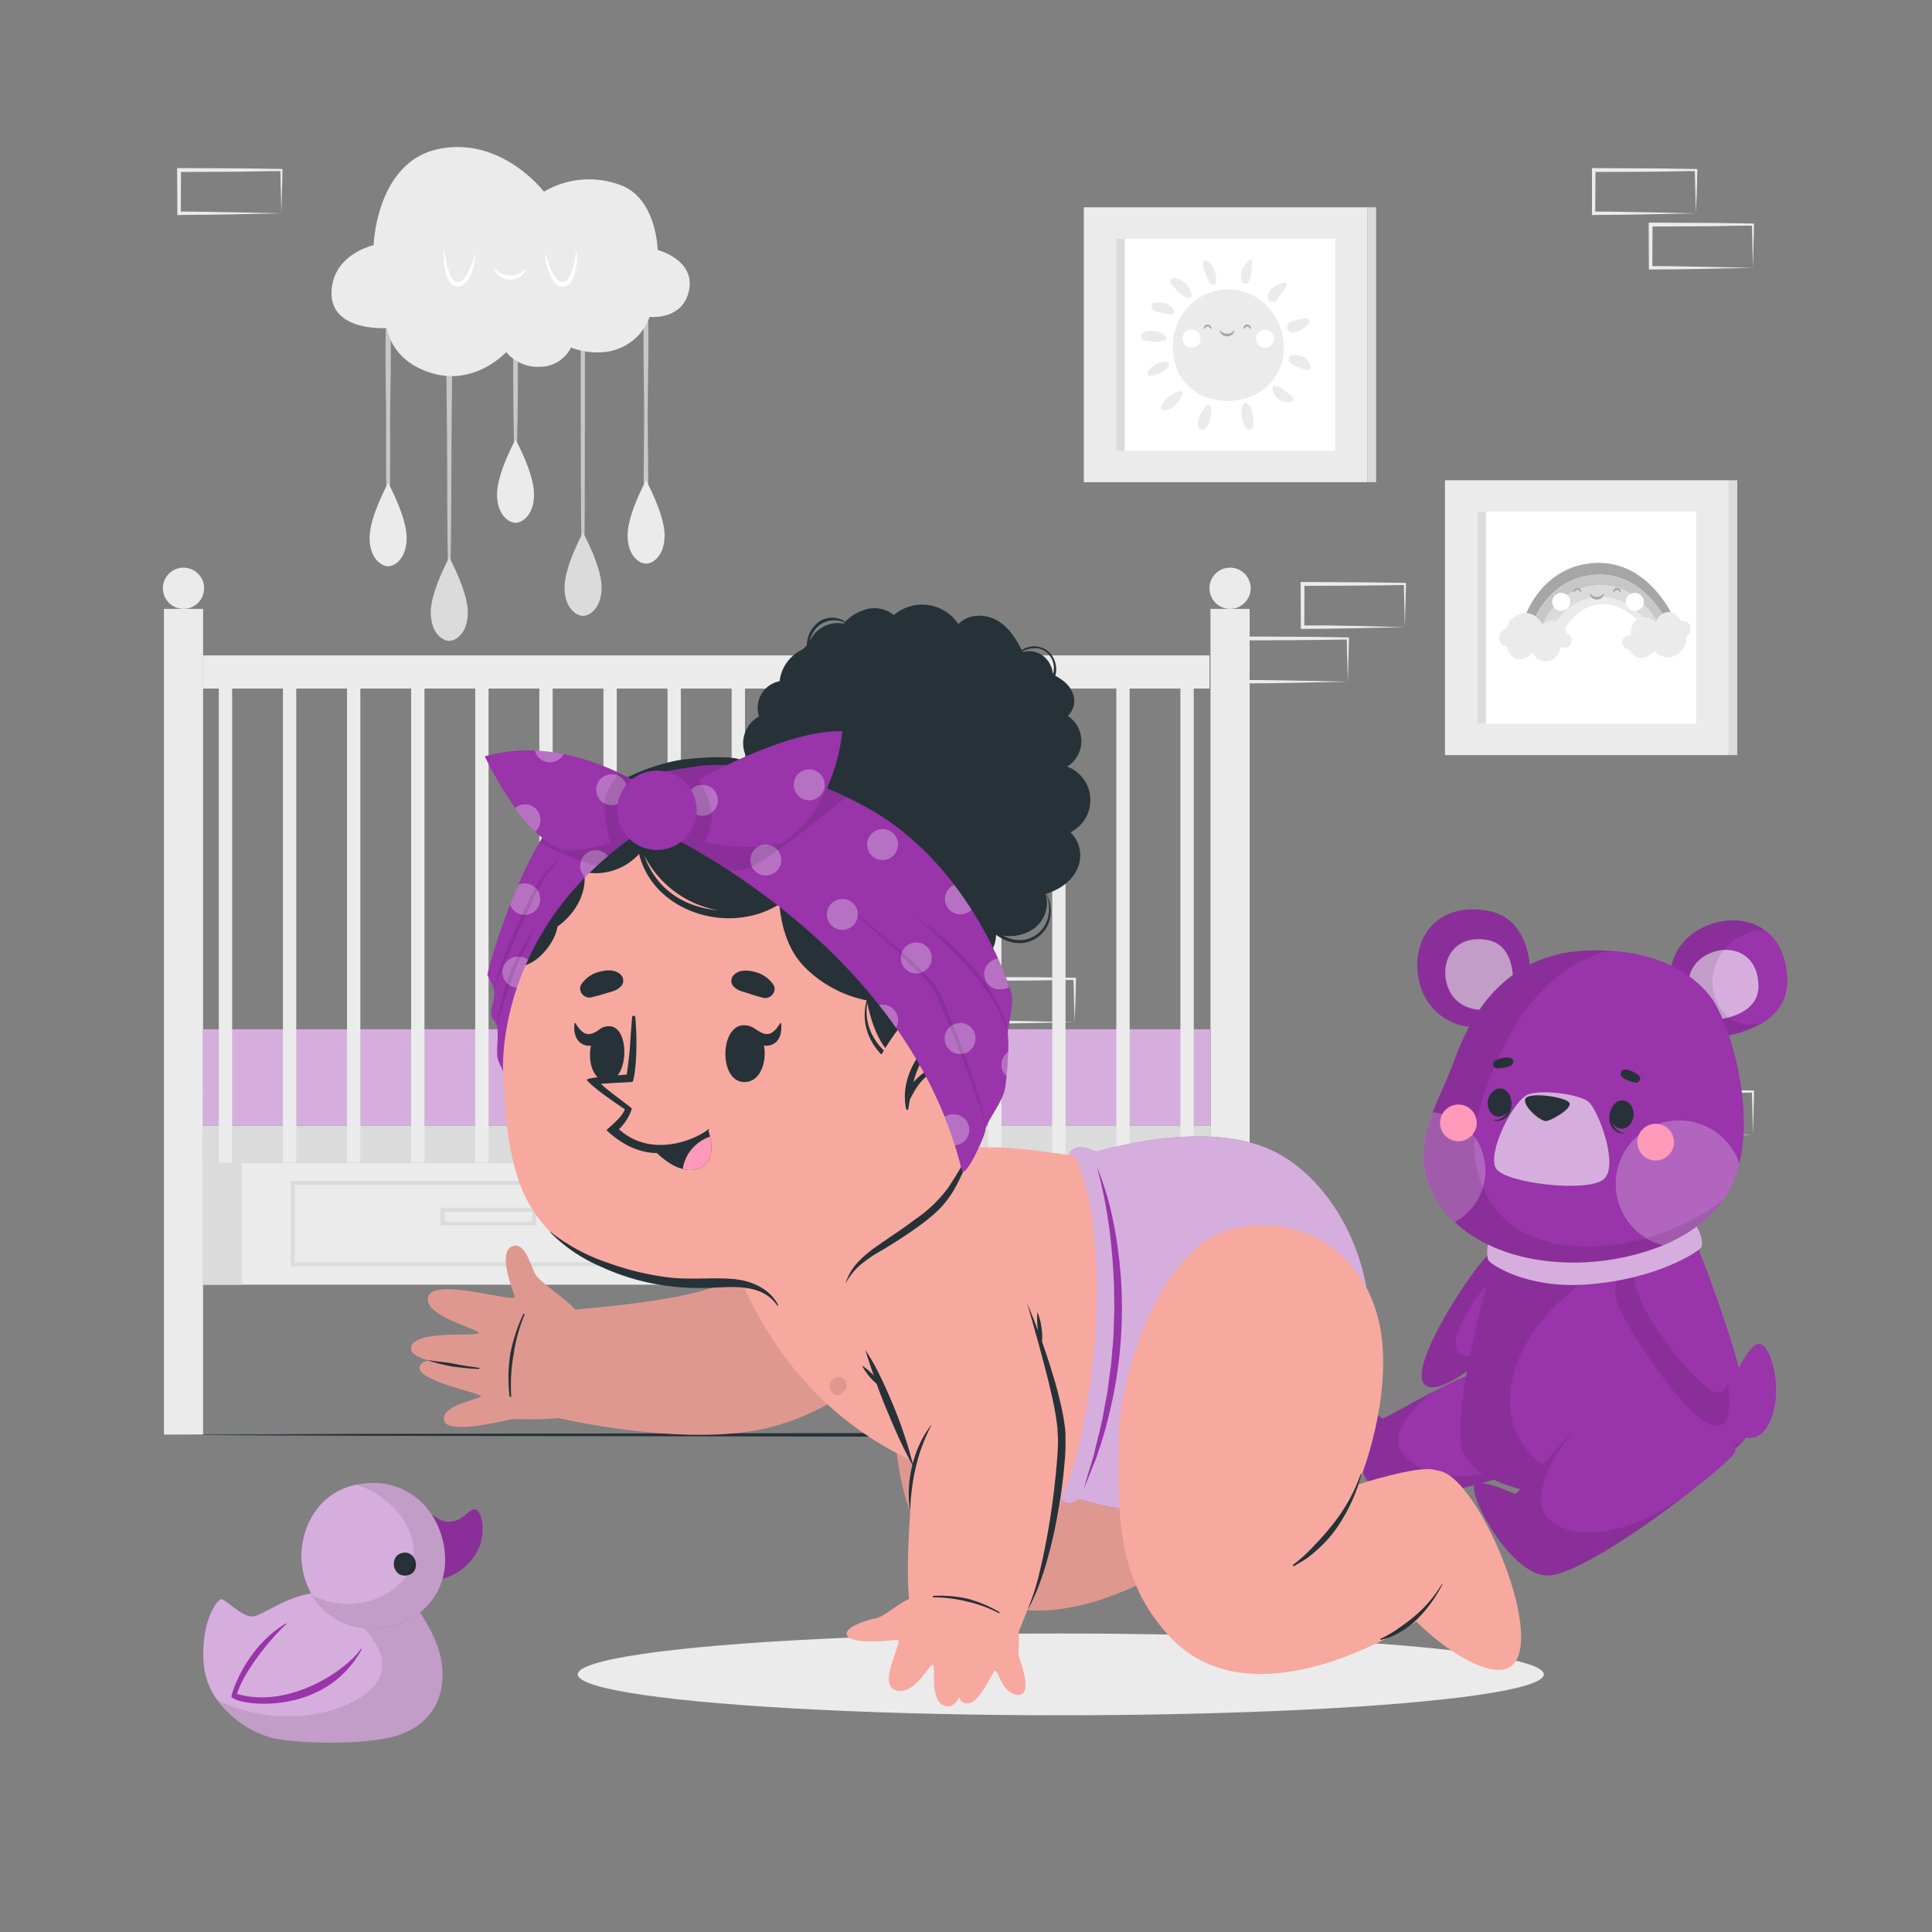 <svg xmlns="http://www.w3.org/2000/svg" viewBox="0 0 500 500"><rect x="0" y="0" width="500" height="500" fill="#808080" stroke="none"/><g id="freepik--background-complete--inject-5"><rect x="280.5" y="53.65" width="73.43" height="71.14" style="fill:#ebebeb"></rect><rect x="288.89" y="61.78" width="56.65" height="54.88" style="fill:#fff"></rect><rect x="288.89" y="61.78" width="2.21" height="54.88" style="fill:#dbdbdb"></rect><rect x="353.93" y="53.65" width="2.21" height="71.14" style="fill:#dbdbdb"></rect><path d="M304.84,96.13c5.38,11.86,26.07,9.68,27.34-4.93.64-7.37-4.59-16.33-14.82-16.32h-.05C305.28,75.78,301.14,88,304.84,96.13Z" style="fill:#ebebeb"></path><path d="M303.85,71.91a4.8,4.8,0,0,1,3,1.49c.83.78,1.76,2.22,1.4,3.39-.09.3-.28.24-.6.23a4.33,4.33,0,0,1-2.6-1.42,15.33,15.33,0,0,1-2.05-2.29A.93.93,0,0,1,303.85,71.91Z" style="fill:#ebebeb"></path><path d="M312.31,67.46a5,5,0,0,1,2.12,2.93c.32.94.59,2.36-.12,3.17a.5.5,0,0,1-.59.08c-.85-.41-1.23-1.65-1.56-2.46a8.37,8.37,0,0,1-.83-3.16A.66.66,0,0,1,312.31,67.46Z" style="fill:#ebebeb"></path><path d="M298.71,78.36c1.9-.41,4.49.22,5.21,2.23a.57.57,0,0,1-.39.69,3.42,3.42,0,0,1-2.23-.19c-.86-.26-1.75-.32-2.59-.65S297.57,78.61,298.71,78.36Z" style="fill:#ebebeb"></path><path d="M321.61,69.57a6.71,6.71,0,0,1,1.71-2.22c.35-.35.81,0,.74.46-.12.85-.1,1.73-.24,2.58a6.93,6.93,0,0,1-.64,2.45,1.08,1.08,0,0,1-2-.29A4.89,4.89,0,0,1,321.61,69.57Z" style="fill:#ebebeb"></path><path d="M298.2,85.64A5.17,5.17,0,0,1,301.68,87a.65.65,0,0,1-.13,1,5.89,5.89,0,0,1-3.55.33c-.86-.07-2.81,0-2.71-1.31S297.24,85.56,298.2,85.64Z" style="fill:#ebebeb"></path><path d="M297.06,96.24a5.47,5.47,0,0,1,4.77-2.61.7.7,0,0,1,.6,1,6,6,0,0,1-4.8,2.57A.67.67,0,0,1,297.06,96.24Z" style="fill:#ebebeb"></path><path d="M300.41,105.34a5.83,5.83,0,0,1,2-2.55,6,6,0,0,1,3.16-1.56c.39,0,.58.44.47.81a9,9,0,0,1-.88,1.6,5.88,5.88,0,0,1-1.21,1.42,3.83,3.83,0,0,1-3,1A.61.61,0,0,1,300.41,105.34Z" style="fill:#ebebeb"></path><path d="M312.18,104.9a.53.53,0,0,1,.9,0,4.1,4.1,0,0,1,.22,2.89,5.54,5.54,0,0,1-1.39,3.16,1.06,1.06,0,0,1-1.75-.46C309.62,108.47,311.09,106.44,312.18,104.9Z" style="fill:#ebebeb"></path><path d="M321.82,104.6a.68.68,0,0,1,1.06-.14,5.06,5.06,0,0,1,1.37,3c.11,1,.39,2.3-.1,3.19a1,1,0,0,1-1.56.2c-.73-.62-1-2.09-1.19-3A4.52,4.52,0,0,1,321.82,104.6Z" style="fill:#ebebeb"></path><path d="M330.05,99.88a3.68,3.68,0,0,1,1.21.32,9.5,9.5,0,0,1,1.16.84,15.9,15.9,0,0,0,1.91,1.47.81.81,0,0,1-.41,1.5,4.07,4.07,0,0,1-3.06-.78,4.61,4.61,0,0,1-1.18-1.27,3,3,0,0,1-.34-1.54A.57.57,0,0,1,330.05,99.88Z" style="fill:#ebebeb"></path><path d="M334.37,92a4.07,4.07,0,0,1,3.49.77c.67.54,1.55,1.61,1.22,2.53a.59.59,0,0,1-.42.42,4.76,4.76,0,0,1-2.26-.56,4.82,4.82,0,0,1-2.7-1.52A1.12,1.12,0,0,1,334.37,92Z" style="fill:#ebebeb"></path><path d="M333.27,83.92a2.46,2.46,0,0,1,1.6-.93,21.3,21.3,0,0,1,3.07-.58c.55-.09,1.21.48.81,1a5.89,5.89,0,0,1-2.23,2.09c-1,.47-2.45,1-3.21-.12A1.34,1.34,0,0,1,333.27,83.92Z" style="fill:#ebebeb"></path><path d="M328.14,76.49c.35-1.94,2.42-2.82,4.07-3.33.69-.21,1,.64.64,1.12s-.83,1.11-1.27,1.64-.67,1.06-1,1.59A1.33,1.33,0,0,1,328.14,76.49Z" style="fill:#ebebeb"></path><path d="M313.53,85c0,.54-.44-.51-1-.51s-1,1-1,.51a1,1,0,0,1,2,0Z" style="fill:#a6a6a6"></path><path d="M323.77,85c0,.54-.44-.5-1-.5s-1,1-1,.5a1,1,0,0,1,2,0Z" style="fill:#a6a6a6"></path><path d="M310.7,87.64a2.34,2.34,0,1,1-2.34-2.33A2.34,2.34,0,0,1,310.7,87.64Z" style="fill:#fff"></path><path d="M329.74,87.64a2.34,2.34,0,1,1-2.34-2.33A2.34,2.34,0,0,1,329.74,87.64Z" style="fill:#fff"></path><path d="M315.78,85.35a2.07,2.07,0,0,0,.81.8,2.5,2.5,0,0,0,2,0,2.12,2.12,0,0,0,.82-.79,1.45,1.45,0,0,1-.51,1.23,2,2,0,0,1-1.32.45,2,2,0,0,1-1.32-.46A1.46,1.46,0,0,1,315.78,85.35Z" style="fill:#a6a6a6"></path><rect x="373.96" y="124.28" width="73.43" height="71.14" style="fill:#ebebeb"></rect><rect x="382.35" y="132.41" width="56.65" height="54.88" style="fill:#fff"></rect><rect x="382.35" y="132.41" width="2.21" height="54.88" style="fill:#dbdbdb"></rect><rect x="447.39" y="124.28" width="2.21" height="71.14" style="fill:#dbdbdb"></rect><path d="M432,162.44a24.08,24.08,0,0,0-7-9.62,16.94,16.94,0,0,0-13.41-3.94,18.08,18.08,0,0,0-4.26,1.13c-7.81,3.13-10.86,11-11.55,13.82a10.57,10.57,0,0,1-2.17-.54c-.32-.32,3.22-15.47,17.43-17.43a19.7,19.7,0,0,1,2.25-.19A18.21,18.21,0,0,1,424.21,149c5.78,4,8.89,10.33,9.31,12.22C433.6,161.6,433,162,432,162.44Z" style="fill:#a6a6a6"></path><path d="M432,162.44a18.05,18.05,0,0,1-2,.72A21.93,21.93,0,0,0,424,155.1a15,15,0,0,0-11.89-3.48,15.54,15.54,0,0,0-4.45,1.29c-5.94,2.72-8.58,8.55-9.42,11.35l-2.38-.43c.69-2.82,3.74-10.69,11.55-13.82a18.08,18.08,0,0,1,4.26-1.13A16.94,16.94,0,0,1,425,152.82,24.08,24.08,0,0,1,432,162.44Z" style="fill:#c7c7c7"></path><path d="M430,163.16a16.07,16.07,0,0,1-2.37.55,18.72,18.72,0,0,0-5.89-6.88,12.67,12.67,0,0,0-9.23-2.18,13.79,13.79,0,0,0-2.88.73c-5.17,1.94-7.68,6.56-8.68,9.33l-2.76-.45c.84-2.8,3.48-8.63,9.42-11.35a15.54,15.54,0,0,1,4.45-1.29A15,15,0,0,1,424,155.1,21.93,21.93,0,0,1,430,163.16Z" style="fill:#dbdbdb"></path><path d="M427.63,163.71a1.4,1.4,0,0,1-.78,0c-.35-.26-3.12-4.19-7.2-6.19a10.22,10.22,0,0,0-5.48-1.13,10.71,10.71,0,0,0-1.95.35c-6.05,1.7-8.19,8.3-9,8.3-.17,0-1.08-.13-2.28-.32,1-2.77,3.51-7.39,8.68-9.33a13.79,13.79,0,0,1,2.88-.73,12.67,12.67,0,0,1,9.23,2.18A18.72,18.72,0,0,1,427.63,163.71Z" style="fill:#ebebeb"></path><path d="M436.37,164.88a4.94,4.94,0,0,1-.29,2,5,5,0,0,1-2.43,2.75c-3,1.63-5.51-1.13-5.51-1.13a4.76,4.76,0,0,1-3.28,1.79,3.29,3.29,0,0,1-3.11-2s-1.9-.5-1.92-2c0-2,2.24-1.89,2.24-1.89s-.37-3.52,2.23-4.42a3.84,3.84,0,0,1,2.48,0,4,4,0,0,1,1.77,1.15,3.6,3.6,0,0,1,3.23-2.76c2-.07,3.25,2.28,3.25,2.28a2.25,2.25,0,0,1,2.35,1.21A2.55,2.55,0,0,1,436.37,164.88Z" style="fill:#ebebeb"></path><path d="M389.89,162.64a5.18,5.18,0,0,1,4.13-3.88c3.51-.68,5.11,2.8,5.11,2.8a4.93,4.93,0,0,1,3.79-.78,3.43,3.43,0,0,1,2.46,2.93s1.73,1.06,1.29,2.56c-.58,2-2.78,1.18-2.78,1.18s-.71,3.6-3.56,3.69a3.89,3.89,0,0,1-2.46-.7,4.34,4.34,0,0,1-1.41-1.67,3.72,3.72,0,0,1-4,1.74c-2-.55-2.52-3.24-2.52-3.24a2.32,2.32,0,0,1-2-1.91A2.63,2.63,0,0,1,389.89,162.64Z" style="fill:#ebebeb"></path><path d="M409.23,153.15c0,.55-.44-.51-1-.51s-1,1.06-1,.51a1,1,0,0,1,2,0Z" style="fill:#a6a6a6"></path><path d="M419.47,153.15c0,.55-.44-.49-1-.49s-1,1-1,.49a1,1,0,0,1,2,0Z" style="fill:#a6a6a6"></path><path d="M406.39,155.75a2.34,2.34,0,1,1-2.34-2.33A2.34,2.34,0,0,1,406.39,155.75Z" style="fill:#fff"></path><path d="M425.43,155.75a2.34,2.34,0,1,1-2.33-2.33A2.33,2.33,0,0,1,425.43,155.75Z" style="fill:#fff"></path><path d="M411.47,153.46a2.07,2.07,0,0,0,.81.8,2.23,2.23,0,0,0,1,.22,2.31,2.31,0,0,0,1-.22,2.13,2.13,0,0,0,.81-.8,1.46,1.46,0,0,1-.5,1.23,2,2,0,0,1-1.33.46,2,2,0,0,1-1.32-.47A1.46,1.46,0,0,1,411.47,153.46Z" style="fill:#a6a6a6"></path><path d="M87.59,279.56l-13.12.27-6.66.12c-2.23,0-4.47,0-6.7.05h-.44v-.44l-.06-11.19v-.51h.5l13.24.06c4.42,0,8.83.11,13.24.16h.28v.27c0,1.89-.09,3.78-.13,5.65Zm0,0-.14-5.66c0-1.86-.11-3.7-.13-5.53l.27.27c-4.41.05-8.82.16-13.24.16l-13.24.07.5-.5,0,11.19-.45-.45c2.18,0,4.36,0,6.55.05l6.58.12Z" style="fill:#ebebeb"></path><path d="M72.82,293.67l-13.12.27-6.66.12c-2.23,0-4.47,0-6.7.05H45.9v-.44l-.06-11.19V282h.5l13.24.06c4.41,0,8.83.11,13.24.16h.28v.27c0,1.89-.08,3.78-.13,5.65Zm0,0L72.68,288c-.05-1.86-.11-3.7-.13-5.53l.27.27c-4.41.05-8.83.16-13.24.16L46.34,283l.5-.49-.05,11.19-.45-.45c2.18,0,4.36,0,6.55,0l6.58.12Z" style="fill:#ebebeb"></path><path d="M363.58,162.31l-13.12.28-6.66.11c-2.23.05-4.47,0-6.7.06h-.44v-.45l-.06-11.19v-.5h.5l13.24.07c4.42,0,8.83.11,13.24.16h.28v.27c0,1.9-.09,3.79-.14,5.66Zm0,0-.14-5.65c0-1.87-.11-3.71-.13-5.54l.27.27c-4.41.06-8.82.16-13.24.17l-13.24.06.5-.5-.05,11.19-.45-.44c2.18,0,4.36,0,6.55,0l6.58.11Z" style="fill:#ebebeb"></path><path d="M348.81,176.42l-13.12.28-6.67.11c-2.22.05-4.46,0-6.69.06h-.44v-.45l-.05-11.19v-.5h.5l13.24.06c4.41,0,8.83.12,13.24.17h.28v.27c0,1.9-.08,3.79-.13,5.66Zm0,0-.14-5.65c-.05-1.87-.11-3.71-.13-5.54l.27.27c-4.41.06-8.83.16-13.24.17l-13.24.06.5-.5-.05,11.19-.45-.44c2.18,0,4.36,0,6.55.05l6.57.11Z" style="fill:#ebebeb"></path><path d="M453.66,293.67l-13.13.27-6.66.12c-2.22,0-4.46,0-6.69.05h-.45v-.44l-.05-11.19V282h.5l13.24.06c4.41,0,8.83.11,13.24.16h.27v.27c0,1.89-.08,3.78-.13,5.65Zm0,0-.14-5.66c0-1.86-.12-3.7-.13-5.53l.27.27c-4.41.05-8.83.16-13.24.16l-13.24.06.5-.49-.06,11.19-.44-.45c2.18,0,4.36,0,6.54,0l6.58.12Z" style="fill:#ebebeb"></path><path d="M438.89,55.2l-13.13.28-6.66.11c-2.22,0-4.46,0-6.69.06H412V55.2l0-11.19v-.5h.51l13.24.06c4.41,0,8.82.12,13.24.17h.27V44c0,1.9-.09,3.79-.13,5.65Zm0,0-.14-5.65c-.05-1.87-.12-3.71-.14-5.54l.28.27c-4.42,0-8.83.16-13.24.17l-13.24.06.5-.5-.06,11.19-.44-.45c2.18,0,4.35,0,6.54.06l6.58.11Z" style="fill:#ebebeb"></path><path d="M453.66,69.31l-13.13.28-6.66.11c-2.22,0-4.46,0-6.69.06h-.45v-.45l-.05-11.19v-.5h.5l13.24.06c4.41,0,8.83.12,13.24.17h.27v.27c0,1.9-.08,3.79-.13,5.65Zm0,0-.14-5.65c0-1.87-.12-3.71-.13-5.54l.27.27c-4.41,0-8.83.16-13.24.17l-13.24.06.5-.5-.06,11.19-.44-.45c2.18,0,4.36,0,6.54.06l6.58.11Z" style="fill:#ebebeb"></path><path d="M72.82,55.2l-13.12.28L53,55.59c-2.23,0-4.47,0-6.7.06H45.9V55.2L45.84,44v-.5h.5l13.24.06c4.41,0,8.83.12,13.24.17h.28V44c0,1.9-.08,3.79-.13,5.65Zm0,0-.14-5.65c-.05-1.87-.11-3.71-.13-5.54l.27.27c-4.41,0-8.83.16-13.24.17l-13.24.06.5-.5L46.79,55.2l-.45-.45c2.18,0,4.36,0,6.55.06l6.58.11Z" style="fill:#ebebeb"></path><path d="M278.1,264.53,265,264.8l-6.66.12c-2.23,0-4.46,0-6.7.05h-.44v-.44l0-11.19v-.51h.5l13.24.06c4.42,0,8.83.11,13.25.16h.27v.27c0,1.89-.09,3.78-.13,5.65Zm0,0-.15-5.66c0-1.86-.11-3.7-.13-5.53l.28.27c-4.42,0-8.83.16-13.25.16l-13.24.06.5-.49-.05,11.19-.45-.45c2.19,0,4.36,0,6.55.05l6.58.12Z" style="fill:#ebebeb"></path><path d="M100.66,77.08a.21.21,0,0,0-.42,0c-.7,9.07-.46,18.22-.34,27.32s-.17,18.23.3,27.31a.25.25,0,0,0,.5,0c.47-9.08.18-18.22.3-27.31S101.36,86.15,100.66,77.08Z" style="fill:#c7c7c7"></path><path d="M105.24,139.16c0,5.46-3.11,7.39-4.79,7.39s-4.8-1.94-4.8-7.39,4.8-14.19,4.8-14.19C100.6,125.25,105.24,133.79,105.24,139.16Z" style="fill:#ebebeb"></path><path d="M116.51,78a.24.24,0,0,0-.48,0c-.78,11.65-.41,23.46-.34,35.13s0,23.43.3,35.14a.29.29,0,0,0,.57,0c.25-11.71.24-23.43.3-35.14S117.3,89.68,116.51,78Z" style="fill:#c7c7c7"></path><path d="M121.07,158.46c0,5.47-3.12,7.4-4.8,7.4s-4.79-1.94-4.79-7.4,4.79-14.19,4.79-14.19C116.43,144.56,121.07,153.1,121.07,158.46Z" style="fill:#dbdbdb"></path><path d="M133.65,66.4a.24.24,0,0,0-.47,0c-.34,18.52-.64,37.05.1,55.56a.14.14,0,0,0,.28,0C134.3,103.45,134,84.92,133.65,66.4Z" style="fill:#c7c7c7"></path><path d="M138.21,127.91c0,5.46-3.11,7.39-4.79,7.39s-4.79-1.93-4.79-7.39,4.79-14.19,4.79-14.19C133.57,114,138.21,122.54,138.21,127.91Z" style="fill:#ebebeb"></path><path d="M151,72.91a.13.13,0,0,0-.26,0c-.71,6.07-.44,12.35-.44,18.45s0,12.31,0,18.46c.07,12.29,0,24.6.26,36.9a.28.28,0,0,0,.56,0c.3-12.3.19-24.61.26-36.9,0-6,0-12,0-17.94C151.46,85.6,151.75,79.15,151,72.91Z" style="fill:#c7c7c7"></path><path d="M155.69,152c0,5.46-3.12,7.39-4.8,7.39s-4.79-1.93-4.79-7.39,4.79-14.19,4.79-14.19C151,138.06,155.69,146.6,155.69,152Z" style="fill:#dbdbdb"></path><path d="M167.35,74a.18.18,0,0,0-.36,0c-.79,10.83-.31,21.85-.29,32.7s-.42,21.88.34,32.71a.13.13,0,0,0,.26,0c.76-10.83.32-21.85.34-32.71S168.14,84.79,167.35,74Z" style="fill:#c7c7c7"></path><path d="M172,138.49c0,5.46-3.11,7.39-4.79,7.39s-4.79-1.93-4.79-7.39,4.79-14.19,4.79-14.19C167.32,124.58,172,133.12,172,138.49Z" style="fill:#ebebeb"></path><path d="M96.69,63.45S85.8,65.87,85.8,75.9s14.35,9,14.35,9,.87,8.64,11.94,11.76S131,91.12,131,91.12a10.75,10.75,0,0,0,8.78,3.81,9,9,0,0,0,8-5s6.4,2.77,12.63.17A13.67,13.67,0,0,0,168.12,82s8.65,1,10.21-6.92-8.13-10.38-8.13-10.38S170,51.76,161,48.06a23,23,0,0,0-20.23,1.55s-10.9-14.35-27.16-11.07S96.69,63.45,96.69,63.45Z" style="fill:#ebebeb"></path><path d="M149.23,65.15c0-.11-.16-.08-.17,0-.24,1.62-1,7.77-3.36,7.84-2.22.07-4-5.27-4.47-7.19a.08.08,0,0,0-.16,0c.1,2.51,1.59,9,5,8.37C149.08,73.72,149.57,67,149.23,65.15Z" style="fill:#fff"></path><path d="M114.9,65.15c0-.11.17-.08.18,0,.24,1.62,1,7.77,3.35,7.84,2.23.07,4-5.27,4.48-7.19,0-.1.16-.06.16,0-.1,2.51-1.59,9-5,8.37C115.05,73.72,114.57,67,114.9,65.15Z" style="fill:#fff"></path><path d="M127.69,69.37a10,10,0,0,0,2.09,1.41,5.52,5.52,0,0,0,2.25.58,4.75,4.75,0,0,0,2.24-.49,7.29,7.29,0,0,0,2-1.5,4.32,4.32,0,0,1-4.26,3,4.65,4.65,0,0,1-2.64-.92A4.94,4.94,0,0,1,127.69,69.37Z" style="fill:#fff"></path></g><g id="freepik--Floor--inject-5"><polygon points="41.45 371.34 93.59 371.09 145.73 371.01 250 370.84 354.27 371 406.41 371.09 458.55 371.34 406.41 371.58 354.27 371.67 250 371.84 145.73 371.67 93.59 371.58 41.45 371.34" style="fill:#263238"></polygon></g><g id="freepik--Shadow--inject-5"><ellipse cx="274.53" cy="433.33" rx="125.01" ry="10.58" style="fill:#ebebeb"></ellipse></g><g id="freepik--teddy-bear--inject-5"><path d="M450.37,371.63c6.66,2.75,9.47-6,9.27-12.37s-2.29-11.11-4.27-11.47C451.91,347.17,441.71,368,450.37,371.63Z" style="fill:#9934AA"></path><path d="M398.25,337.78A81.38,81.38,0,0,1,389.4,347c-7.78,7.13-17.79,14.43-20.73,11.27-4.43-4.73,12.7-30.29,16.14-33.09a7.7,7.7,0,0,1,9.49-.59C398.68,327.39,401.24,333.82,398.25,337.78Z" style="fill:#9934AA"></path><path d="M383.84,350a32.57,32.57,0,0,0,5.56-3c-7.78,7.13-17.79,14.43-20.73,11.27-4.43-4.73,12.7-30.29,16.14-33.09a7.7,7.7,0,0,1,9.49-.59A41.11,41.11,0,0,0,378,343c-.93,2.22-3.34,7.47,2,8C381.17,351.18,382.8,350.39,383.84,350Z" style="fill:#030402;opacity:0.1"></path><path d="M408.15,375.25c-3.55,2.57-42,15.4-50.1,11.88s-10.88-25.22-8.13-25.22,7.23,5.11,7.91,5.2c.39.06,6.78-3.65,12.95-6.87,4.34-2.26,8.57-4.29,10.54-4.6,16.62-2.65,26.27,10.22,27.42,16.54C409,373.65,408.82,374.76,408.15,375.25Z" style="fill:#9934AA"></path><path d="M408.15,375.25c-3.55,2.57-42,15.4-50.1,11.88s-10.88-25.22-8.13-25.22,7.23,5.11,7.91,5.2c.39.06,6.78-3.65,12.95-6.87a29.7,29.7,0,0,0-7.86,8.61c-4.84,8.9,7.95,13.07,14.33,13.17,6.12.12,12-1.77,17.71-3.84a124.13,124.13,0,0,0,13.78-6C409,373.65,408.82,374.76,408.15,375.25Z" style="fill:#030402;opacity:0.1"></path><path d="M452.05,371.55a5.82,5.82,0,0,1-.64,1c-3.65,4.81-18,13-30.41,14.85-13.37,2-37.78-1.57-42.18-11.09s8.55-54,9.53-56.35l48.49-3.69.36.9C439.83,323.7,455.71,363.65,452.05,371.55Z" style="fill:#9934AA"></path><path d="M451.41,372.58c-3.65,4.81-18,13-30.41,14.85-13.37,2-37.78-1.57-42.18-11.09s8.55-54,9.53-56.35l48.49-3.69.36.9c-12.74,5.05-25.45,11.53-35.24,21.27s-16.56,27-5.38,38.37c9.69,9.88,26.34,8.12,38.18,4A78.77,78.77,0,0,0,451.41,372.58Z" style="fill:#030402;opacity:0.1"></path><path d="M448.83,376.11c-.88,1.29-5.06,5-10.69,9.4-12.2,9.6-31.19,22.66-38,22.22-10-.64-21.12-22.66-18.21-23.71s9.62,2.69,10.38,2.53c.55-.12,8.64-9.81,14.87-16.11a31.84,31.84,0,0,1,5.73-5C433.42,354.22,451.62,372,448.83,376.11Z" style="fill:#9934AA"></path><path d="M438.14,385.51c-12.2,9.6-31.19,22.66-38,22.22-10-.64-21.12-22.66-18.21-23.71s9.62,2.69,10.38,2.53c.55-.12,8.64-9.81,14.87-16.11-3.7,4.59-7.49,10.17-8.28,15.95-1.36,10,11,11.09,17.9,9.68C424.76,394.44,431.58,390.21,438.14,385.51Z" style="fill:#030402;opacity:0.1"></path><path d="M445.16,368.86c-6.93,2.38-25.45-27.14-26.76-32-1.37-5.07,1.12-8.74,4.76-10.67,4.92-2.58,11.93-2,14.47,2.6,2.81,5.1,7.91,19,9.45,29C448,363.53,447.69,368,445.16,368.86Z" style="fill:#9934AA"></path><path d="M445.16,368.86c-6.93,2.38-25.45-27.14-26.76-32-1.37-5.07,1.12-8.74,4.76-10.67-1.73,3.21,1.14,9.85,2.28,12.15a68.92,68.92,0,0,0,6.68,10.18,54.09,54.09,0,0,0,7.26,8.43c1,.92,3.58,3.36,4.95,3.43,1.7.08,2.45-1.1,2.75-2.59C448,363.53,447.69,368,445.16,368.86Z" style="fill:#030402;opacity:0.1"></path><path d="M387.34,320.07c-2.93-.49-2.69,5.16-2.12,6.11s9.69,7.45,25.74,6.22c17.61-1.33,28.45-8.31,29.32-9.58s-.94-6.71-2.86-6.56S416,324.84,387.34,320.07Z" style="fill:#9934AA"></path><path d="M387.34,320.07c-2.93-.49-2.69,5.16-2.12,6.11s9.69,7.45,25.74,6.22c17.61-1.33,28.45-8.31,29.32-9.58s-.94-6.71-2.86-6.56S416,324.84,387.34,320.07Z" style="fill:#fff;opacity:0.6"></path><path d="M396,256.18l-13.53,9.7a14.13,14.13,0,0,1-2.25-.14,14.77,14.77,0,0,1-12.28-9.58c-3.86-10.24,1.89-23.06,17-20.47,7.94,1.36,10.34,8.49,11,14A31.74,31.74,0,0,1,396,256.18Z" style="fill:#9934AA"></path><path d="M383.42,261.33s-6.39.3-8.7-5.82,1.13-13.8,10.16-12.25c7.91,1.36,6.63,12.26,6.63,12.26Z" style="fill:#fff;opacity:0.6"></path><path d="M462.55,253.73c.06,5.36-2.81,8.77-6.3,10.94a29.36,29.36,0,0,1-11.84,3.7l-12-11.52s-2.44-10.41,6.91-16.07c5.55-3.36,12.61-3.56,17.48,0C460.15,243.26,462.46,247.5,462.55,253.73Z" style="fill:#9934AA"></path><path d="M437.06,257s-1.46-6.23,4.14-9.62,13.77-1.4,13.89,7.75c.11,8-10.85,8.76-10.85,8.76Z" style="fill:#fff;opacity:0.6"></path><path d="M444.16,258.83c2.53,6.07,7.31,7.15,12.09,5.84a29.36,29.36,0,0,1-11.84,3.7l-12-11.52s-2.44-10.41,6.91-16.07c5.55-3.36,12.61-3.56,17.48,0C447.75,240.56,440.49,250,444.16,258.83Z" style="fill:#030402;opacity:0.1"></path><path d="M450.14,301.08a29.46,29.46,0,0,1-1.53,4.68,26.69,26.69,0,0,1-2.73,4.88c-3.7,5.2-9.2,9-15.48,11.66a62.35,62.35,0,0,1-27.28,4.31c-11.19-.74-20.45-4.58-26.61-10.3A26,26,0,0,1,369.57,306c-2.27-6.33-1-12.27,1.22-18.12,1.7-4.49,3.95-8.93,5.58-13.44a65.76,65.76,0,0,1,3.85-8.72,48.37,48.37,0,0,1,2.69-4.42,36.45,36.45,0,0,1,8.63-9,31,31,0,0,1,4.37-2.67,34.56,34.56,0,0,1,14.21-3.59,58.61,58.61,0,0,1,6.37,0c13.36.77,21.74,6.12,26.21,11.94C447.35,264.1,454,285.29,450.14,301.08Z" style="fill:#9934AA"></path><g style="opacity:0.4"><path d="M384.41,302.28a15.15,15.15,0,0,1-7.89,14,25.91,25.91,0,0,1-7-10.29c-2.26-6.34-1-12.27,1.23-18.12A15.17,15.17,0,0,1,384.41,302.28Z" style="fill:#fff;opacity:0.6"></path><path d="M450.14,301.08a29.8,29.8,0,0,1-1.53,4.68c-3.29,7.75-10.11,13.16-18.21,16.54a16.44,16.44,0,1,1,19.74-21.22Z" style="fill:#fff;opacity:0.6"></path></g><path d="M445.88,310.64c-3.7,5.2-9.2,9-15.48,11.66a62.35,62.35,0,0,1-27.28,4.31c-11.19-.74-20.45-4.58-26.61-10.3A26,26,0,0,1,369.57,306c-2.27-6.33-1-12.27,1.22-18.12,1.7-4.49,3.95-8.93,5.58-13.44a65.76,65.76,0,0,1,3.85-8.72,14.77,14.77,0,0,1-12.28-9.58c-3.86-10.24,1.89-23.06,17-20.47,7.94,1.36,10.34,8.49,11,14a34.56,34.56,0,0,1,14.21-3.59,58.61,58.61,0,0,1,6.37,0c-24.24,5.19-33.56,38.82-34.65,45.84a27.54,27.54,0,0,0,4.68,20.34C395.78,325,415.66,324,429,319.51A63.05,63.05,0,0,0,445.88,310.64Z" style="fill:#030402;opacity:0.1"></path><path d="M395.49,283.24c-3.88,1.44-10.83,15.48-8.27,19.24s23.8,6.26,27.85,2.68-1.57-18.22-4.06-20.1S399.1,281.9,395.49,283.24Z" style="fill:#fff;opacity:0.6"></path><path d="M388.54,281.72c-1.62-.21-3.22,1.27-3.49,3.23s.89,3.81,2.51,4,3.23-1.26,3.49-3.22S390.17,281.94,388.54,281.72Z" style="fill:#263238"></path><path d="M390.76,283.85c0-.06-.15,0-.13,0,.59,2.87-.87,6.1-4.14,6.08-.05,0-.07.07,0,.08C390,290.75,392.11,286.89,390.76,283.85Z" style="fill:#263238"></path><path d="M420,284.8c1.64.11,2.91,1.89,2.78,3.86s-1.63,3.56-3.27,3.45-2.91-1.88-2.77-3.86S418.35,284.69,420,284.8Z" style="fill:#263238"></path><path d="M417.39,286.44c0-.05.15,0,.12.06-1.16,2.7-.38,6.16,2.84,6.79a0,0,0,0,1,0,.08C416.7,293.34,415.45,289.15,417.39,286.44Z" style="fill:#263238"></path><path d="M391.63,274.62c-.13-.89-1.19-1-1.91-.95a7.74,7.74,0,0,0-2.71.77,1.06,1.06,0,0,0,.27,2,7.41,7.41,0,0,0,2.65-.26C390.68,276,391.77,275.59,391.63,274.62Z" style="fill:#263238"></path><path d="M419.48,277.5c.31-.84,1.38-.77,2.06-.54a7.26,7.26,0,0,1,2.5,1.29,1.06,1.06,0,0,1-.66,1.92,7.49,7.49,0,0,1-2.55-.79C420.13,279.06,419.15,278.43,419.48,277.5Z" style="fill:#263238"></path><path d="M400,290.14c-1.79-.24-6-4-5.22-5.8s10.2-.52,11.32,1S401,290.27,400,290.14Z" style="fill:#263238"></path><path d="M433.22,296.06a4.75,4.75,0,1,1-4.25-5.2A4.76,4.76,0,0,1,433.22,296.06Z" style="fill:#ff99ba"></path><path d="M382.16,291.09a4.75,4.75,0,1,1-4.24-5.21A4.75,4.75,0,0,1,382.16,291.09Z" style="fill:#ff99ba"></path></g><g id="freepik--Crib--inject-5"><rect x="42.43" y="157.58" width="10.13" height="213.7" style="fill:#ebebeb"></rect><path d="M52.82,152.24a5.33,5.33,0,1,1-5.33-5.33A5.33,5.33,0,0,1,52.82,152.24Z" style="fill:#ebebeb"></path><rect x="313.27" y="157.58" width="10.13" height="213.7" style="fill:#ebebeb"></rect><path d="M323.67,152.24a5.33,5.33,0,1,1-5.33-5.33A5.34,5.34,0,0,1,323.67,152.24Z" style="fill:#ebebeb"></path><rect x="52.56" y="300.84" width="260.72" height="31.64" style="fill:#ebebeb"></rect><rect x="52.56" y="300.85" width="9.95" height="31.63" style="fill:#dbdbdb"></rect><rect x="303.32" y="300.85" width="9.95" height="31.63" style="fill:#dbdbdb"></rect><path d="M177.48,327.71H75.28V305.62h102.2Zm-101.2-1h100.2V306.62H76.28Z" style="fill:#dbdbdb"></path><path d="M138.73,317.17H114v-4.56h24.7Zm-23.7-1h22.7v-2.56H115Z" style="fill:#dbdbdb"></path><path d="M290.54,327.71H188.34V305.62h102.2Zm-101.2-1h100.2V306.62H189.34Z" style="fill:#dbdbdb"></path><path d="M251.79,317.17h-24.7v-4.56h24.7Zm-23.7-1h22.7v-2.56h-22.7Z" style="fill:#dbdbdb"></path><rect x="52.56" y="291.25" width="260.72" height="9.6" style="fill:#dbdbdb"></rect><rect x="52.56" y="266.36" width="260.72" height="24.89" style="fill:#9934AA"></rect><rect x="52.56" y="266.36" width="260.72" height="24.89" style="fill:#fff;opacity:0.6"></rect><rect x="52.56" y="169.66" width="260.45" height="8.53" style="fill:#ebebeb"></rect><rect x="56.63" y="178.2" width="3.45" height="122.65" style="fill:#ebebeb"></rect><rect x="73.22" y="178.2" width="3.45" height="122.65" style="fill:#ebebeb"></rect><rect x="89.81" y="178.2" width="3.45" height="122.65" style="fill:#ebebeb"></rect><rect x="106.4" y="178.2" width="3.45" height="122.65" style="fill:#ebebeb"></rect><rect x="122.99" y="178.2" width="3.45" height="122.65" style="fill:#ebebeb"></rect><rect x="139.58" y="178.2" width="3.45" height="122.65" style="fill:#ebebeb"></rect><rect x="156.17" y="178.2" width="3.45" height="122.65" style="fill:#ebebeb"></rect><rect x="172.76" y="178.2" width="3.45" height="122.65" style="fill:#ebebeb"></rect><rect x="189.35" y="178.2" width="3.45" height="122.65" style="fill:#ebebeb"></rect><rect x="205.94" y="178.2" width="3.45" height="122.65" style="fill:#ebebeb"></rect><rect x="222.53" y="178.2" width="3.45" height="122.65" style="fill:#ebebeb"></rect><rect x="239.13" y="178.2" width="3.45" height="122.65" style="fill:#ebebeb"></rect><rect x="255.72" y="178.2" width="3.45" height="122.65" style="fill:#ebebeb"></rect><rect x="272.31" y="178.2" width="3.45" height="122.65" style="fill:#ebebeb"></rect><rect x="288.9" y="178.2" width="3.45" height="122.65" style="fill:#ebebeb"></rect><rect x="305.49" y="178.2" width="3.45" height="122.65" style="fill:#ebebeb"></rect><rect x="52.56" y="169.66" width="260.45" height="8.53" style="fill:#ebebeb"></rect></g><g id="freepik--rubber-duck--inject-5"><path d="M52.7,430.54A18.72,18.72,0,0,0,56.24,440a26.4,26.4,0,0,0,13.47,9.59c6.44,1.82,24.25,2,32.06-.12s13.31-7.72,12.72-17.55-9.93-20-9.93-20a87.12,87.12,0,0,1-18.68.26,20.11,20.11,0,0,0-5.11.16c-7.41,1.14-13,5.86-15.33,6-2.8.16-6.88-4.32-8.1-4.46S51.88,420.09,52.7,430.54Z" style="fill:#9934AA"></path><path d="M52.7,430.54A18.72,18.72,0,0,0,56.24,440a26.4,26.4,0,0,0,13.47,9.59c6.44,1.82,24.25,2,32.06-.12s13.31-7.72,12.72-17.55-9.93-20-9.93-20a87.12,87.12,0,0,1-18.68.26,20.11,20.11,0,0,0-5.11.16c-7.41,1.14-13,5.86-15.33,6-2.8.16-6.88-4.32-8.1-4.46S51.88,420.09,52.7,430.54Z" style="fill:#fff;opacity:0.6"></path><path d="M59.89,439.15c-.19-.12,3.21-12.49,14.08-19,.19-.12.19.15,0,.3-2.87,2.47-10.63,11.49-12.65,17.94,13.55,3.94,28.31-6.14,32.06-11.64.09-.12.27,0,.2.15C84,444.38,61.75,441.52,59.89,439.15Z" style="fill:#9934AA"></path><path d="M56.24,440a26.4,26.4,0,0,0,13.47,9.59c6.44,1.82,24.25,2,32.06-.12s13.31-7.72,12.72-17.55-9.93-20-9.93-20a87.12,87.12,0,0,1-18.68.26,20.11,20.11,0,0,0-5.11.16c6.18,2.53,12.24,6.77,16,12.33,7.36,11-5.79,17.25-14.74,18.83A42.37,42.37,0,0,1,56.24,440Z" style="fill:#030402;opacity:0.1"></path><path d="M108.18,400.79c.88,3.31,5.48,8,5.89,7.88l.47-.1a14.46,14.46,0,0,0,8.2-5.8c3.53-5,2-11.68.43-12.09s-3,2.42-5.7,3-4.14-.7-5.78-1.78h0C111.47,392.19,107.33,397.57,108.18,400.79Z" style="fill:#9934AA"></path><path d="M80.78,412.79a17.4,17.4,0,0,0,16.61,8.54c9.4-.56,15.26-6.06,17.15-12.76a17.9,17.9,0,0,0,.63-5.93,21.61,21.61,0,0,0-3.48-10.73h0a17.92,17.92,0,0,0-16.53-8.08,21.6,21.6,0,0,0-3.11.42C82.42,386.32,77.9,395.11,78,403A20,20,0,0,0,80.78,412.79Z" style="fill:#9934AA"></path><path d="M80.78,412.79a17.4,17.4,0,0,0,16.61,8.54c9.4-.56,15.26-6.06,17.15-12.76a17.9,17.9,0,0,0,.63-5.93,21.61,21.61,0,0,0-3.48-10.73h0a17.92,17.92,0,0,0-16.53-8.08,21.6,21.6,0,0,0-3.11.42C82.42,386.32,77.9,395.11,78,403A20,20,0,0,0,80.78,412.79Z" style="fill:#fff;opacity:0.6"></path><path d="M104.22,401.87c3.58-.69,5,5.09,1.15,5.83S100.52,402.57,104.22,401.87Z" style="fill:#263238"></path><path d="M80.78,412.79a17.4,17.4,0,0,0,16.61,8.54c9.4-.56,15.26-6.06,17.15-12.76a14.46,14.46,0,0,0,8.2-5.8c3.53-5,2-11.68.43-12.09s-3,2.42-5.7,3-4.14-.7-5.78-1.78a17.92,17.92,0,0,0-16.53-8.08,21.6,21.6,0,0,0-3.11.42c11.69,3.23,21.65,18.39,9.47,27.28A20.07,20.07,0,0,1,85,414.45,19.41,19.41,0,0,1,80.78,412.79Z" style="fill:#030402;opacity:0.1"></path></g><g id="freepik--Character--inject-5"><path d="M314.31,361.62c10.68,1.64,31.41,44.75,20.27,50-9,4.25-38.43-18.15-37.55-33.09C297.62,368.63,306.82,360.47,314.31,361.62Z" style="fill: rgb(247, 169, 160);"></path><path d="M230.88,357.19c-.63-16.86,8.23-49.42,26-55s37.46,4.44,40.72,27.53c2.54,18-4.23,36.61-4.23,36.61s15-5.91,19.54-4.93c9,1.95,18.35,19.31,9.35,29.75-6.43,7.45-50.83,41.35-75.65,16.94C232.45,394.17,231.65,378.12,230.88,357.19Z" style="fill: rgb(247, 169, 160);"></path><g style="opacity:0.1"><path d="M314.31,361.62c10.68,1.64,31.41,44.75,20.27,50-9,4.25-38.43-18.15-37.55-33.09C297.62,368.63,306.82,360.47,314.31,361.62Z"></path><path d="M230.88,357.19c-.63-16.86,8.23-49.42,26-55s37.46,4.44,40.72,27.53c2.54,18-4.23,36.61-4.23,36.61s15-5.91,19.54-4.93c9,1.95,18.35,19.31,9.35,29.75-6.43,7.45-50.83,41.35-75.65,16.94C232.45,394.17,231.65,378.12,230.88,357.19Z"></path></g><path d="M293.91,363.51a44.07,44.07,0,0,1-6.38,13.31c-1.36,1.95-2.82,3.81-4.36,5.62A40.93,40.93,0,0,1,277.8,388c-.22.17,0,.5.27.34,1.05-.78,2.2-1.42,3.22-2.26a38.1,38.1,0,0,0,2.87-2.67,32,32,0,0,0,4.57-5.92,44.41,44.41,0,0,0,5.39-13.92C294.14,363.45,294,363.39,293.91,363.51Z" style="fill:#263238"></path><path d="M316.5,390.78a33.19,33.19,0,0,1-6.6,8.74c-1.25,1.17-2.54,2.25-3.88,3.28a25.33,25.33,0,0,1-4.52,3c-.18.08-.07.4.11.33.83-.35,1.7-.57,2.52-1a23.31,23.31,0,0,0,2.36-1.37,21.4,21.4,0,0,0,4.06-3.47,33.94,33.94,0,0,0,6.07-9.45C316.66,390.79,316.54,390.7,316.5,390.78Z" style="fill:#263238"></path><path d="M143.25,366.7c5.62,1.35,37.31,8.05,57.11,2.39a61,61,0,0,0,36.17-27.43c13-21.27.73-37.3-12.4-30.32-15.59,8.3-30,18.65-40.06,22-12.3,4.08-33.64,5.2-37,5.83C140,340.5,136.25,365,143.25,366.7Z" style="fill: rgb(247, 169, 160);"></path><path d="M149.08,339.23c-1.91-2.73-9.52-7.38-10.66-9.65s-2.69-8.63-6.06-6.95.07,10.79.88,12.87-20.59-5.05-22.37,0,13.31,8.45,13,9.48-16.42-.88-17.46,3.6,16.39,4.91,16.36,5.26-12.41-4.08-14.09-.35,15.87,7.06,15.81,7.85-10.34,2.2-9.59,6.21,16.23-.1,17.65-.26,12.41.58,14.12-1.13S150.44,341.18,149.08,339.23Z" style="fill: rgb(247, 169, 160);"></path><g style="opacity:0.1"><path d="M143.25,366.7c5.62,1.35,37.31,8.05,57.11,2.39a61,61,0,0,0,36.17-27.43c13-21.27.73-37.3-12.4-30.32-15.59,8.3-30,18.65-40.06,22-12.3,4.08-33.64,5.2-37,5.83C140,340.5,136.25,365,143.25,366.7Z"></path><path d="M149.08,339.23c-1.91-2.73-9.52-7.38-10.66-9.65s-2.69-8.63-6.06-6.95.07,10.79.88,12.87-20.59-5.05-22.37,0,13.31,8.45,13,9.48-16.42-.88-17.46,3.6,16.39,4.91,16.36,5.26-12.41-4.08-14.09-.35,15.87,7.06,15.81,7.85-10.34,2.2-9.59,6.21,16.23-.1,17.65-.26,12.41.58,14.12-1.13S150.44,341.18,149.08,339.23Z"></path></g><path d="M135.43,340.1a43.08,43.08,0,0,0-3.37,10.31,39.8,39.8,0,0,0-.19,10.9c0,.28.46.28.43,0a46.44,46.44,0,0,1,.61-10.72,42.71,42.71,0,0,1,2.84-10.35C135.83,340.06,135.52,339.92,135.43,340.1Z" style="fill:#263238"></path><path d="M120.8,353.53c-1.11-.18-2.21-.38-3.31-.6s-2-.35-3.09-.46c-1.22-.14-2-.18-3.22-.42-.35-.08-.42,0-.09.15a51.77,51.77,0,0,0,6.17,1.49c1.08.14,2.15.26,3.23.36a31.28,31.28,0,0,0,3.48.23c.14,0,.19-.23,0-.26C123,353.8,121.86,353.71,120.8,353.53Z" style="fill:#263238"></path><path d="M274.91,388.38c-1.1-.71,5.32-22.41,5.84-44.83.63-27.2-4.85-43.72-3.89-45.22,2-3.06,6.21-.26,6.89-.31s27-8.33,44.58-.69,29,32.17,25.44,52.11-19.33,54-74.5,38.55C278.94,387.9,277.35,390,274.91,388.38Z" style="fill:#9934AA"></path><g style="opacity:0.6"><path d="M274.91,388.38c-1.1-.71,5.32-22.41,5.84-44.83.63-27.2-4.85-43.72-3.89-45.22,2-3.06,6.21-.26,6.89-.31s27-8.33,44.58-.69,29,32.17,25.44,52.11-19.33,54-74.5,38.55C278.94,387.9,277.35,390,274.91,388.38Z" style="fill:#fff"></path></g><path d="M283.88,302a75.67,75.67,0,0,1,3.34,10.14,104.29,104.29,0,0,1,2,10.51,110.85,110.85,0,0,1,1,21.39,112.41,112.41,0,0,1-3,21.21,104.84,104.84,0,0,1-2.92,10.29c-.5,1.71-1.25,3.34-1.89,5s-1.33,3.3-2,4.93c.49-1.71,1-3.42,1.52-5.11s1.1-3.36,1.45-5.11c.82-3.44,1.77-6.84,2.34-10.33l.48-2.6c.16-.87.37-1.72.46-2.6l.7-5.24c.28-1.74.35-3.51.52-5.26s.33-3.51.34-5.27l.18-5.28-.08-5.28c-.11-3.52-.33-7-.69-10.55A119.63,119.63,0,0,0,283.88,302Z" style="fill:#9934AA"></path><path d="M372.65,380.69c10.57,2.25,28.8,46.47,17.38,51.1-9.19,3.73-37.33-20.32-35.6-35.18C355.59,386.74,365.24,379.11,372.65,380.69Z" style="fill: rgb(247, 169, 160);"></path><path d="M289.6,371.5c.35-16.86,11-48.87,29.08-53.43s37.15,6.57,39.09,29.81c1.5,18.12-6.32,36.31-6.32,36.31s15.31-5,19.8-3.8c8.89,2.46,17.21,20.33,7.63,30.23-6.84,7.07-53.11,38.38-76.49,12.59C289.06,408.51,289.18,392.44,289.6,371.5Z" style="fill: rgb(247, 169, 160);"></path><path d="M352.18,381.42a44.5,44.5,0,0,1-7.13,12.92c-1.48,1.87-3,3.64-4.68,5.36a40.81,40.81,0,0,1-5.68,5.24.22.22,0,0,0,.25.36c1.1-.72,2.28-1.29,3.35-2.07a38,38,0,0,0,3-2.5,31.77,31.77,0,0,0,4.9-5.65,44.29,44.29,0,0,0,6.18-13.6C352.41,381.37,352.22,381.3,352.18,381.42Z" style="fill:#263238"></path><path d="M373.17,409.93a33.08,33.08,0,0,1-7.09,8.35c-1.31,1.1-2.67,2.11-4.06,3.06a25.8,25.8,0,0,1-4.69,2.73c-.18.07-.09.4.1.33.85-.3,1.72-.46,2.57-.82a23.07,23.07,0,0,0,2.43-1.23,21.85,21.85,0,0,0,4.26-3.23,34.57,34.57,0,0,0,6.6-9.09C373.33,410,373.22,409.85,373.17,409.93Z" style="fill:#263238"></path><path d="M278.67,299.88c12.19,31.37-.4,84.56-3.79,86.64,0,0-56.93,3.37-82.68-54.19-1.38-3.09,39.71-27.59,49.88-32.78,9.52-4.85,25.91-1.69,34.1-.71C277.57,299,278.46,299.32,278.67,299.88Z" style="fill: rgb(247, 169, 160);"></path><g style="opacity:0.1"><path d="M242.27,340.79a2.14,2.14,0,0,0-2.93.82A2.51,2.51,0,0,0,240,345a1.7,1.7,0,0,0,2.33-.56,2.35,2.35,0,0,0,.57-.45A2.21,2.21,0,0,0,242.27,340.79Z"></path><path d="M218.06,356.61a2.14,2.14,0,0,0-2.93.82,2.5,2.5,0,0,0,.67,3.39,1.69,1.69,0,0,0,2.34-.56,2.31,2.31,0,0,0,.56-.45A2.2,2.2,0,0,0,218.06,356.61Z"></path><path d="M251.2,376.15c-.14,0-.31.14-.22.3a6.53,6.53,0,0,0,.62.77c.12.15.44.6.28.82s-.66,0-.84-.1a4.45,4.45,0,0,1-1.59-2.63.18.18,0,0,0-.35.05c.12,1.36.94,4.45,2.9,4a1.44,1.44,0,0,0,1-1.68A2,2,0,0,0,251.2,376.15Z"></path></g><path d="M263,424.05c1.8-5.5,16.35-36,12.3-56.23-4.31-21.49-11.5-38.52-18.86-43.88-20.15-14.69-37,5-33.89,19.57,3.87,18.29,11.54,25.58,13.84,35.92.26,1.2-2.93,27.53-.53,38.6C237.35,425.1,260.71,430.89,263,424.05Z" style="fill: rgb(247, 169, 160);"></path><path d="M235.67,413.71c-2.73.81-6.7,4.68-9,5.1s-8.91,2.48-7.3,4.64,10.71,1.16,12.78.92-5.34,11.47-.37,13.07,8.6-6.84,9.61-6.52-1.13,9.5,3.3,10.61,5.13-9,5.48-9-4.26,6.8-.58,8.2,7.26-8.49,8-8.37,2,6.29,6,6.3.16-9.5,0-10.35.78-7.19-.9-8.38S237.62,413.13,235.67,413.71Z" style="fill: rgb(247, 169, 160);"></path><path d="M235.54,391.15a29.94,29.94,0,0,1,.54-11.84c.22-1,.53-1.92.82-2.87a29.2,29.2,0,0,1,1.13-2.77,24.14,24.14,0,0,1,3.13-5.06,51.15,51.15,0,0,0-2.41,5.36,42.06,42.06,0,0,0-1.7,5.57,50.57,50.57,0,0,0-1.05,5.75A56.69,56.69,0,0,0,235.54,391.15Z" style="fill:#263238"></path><path d="M236.34,379.43c-1.37-2.37-2.57-4.81-3.7-7.27s-2.2-5-3.23-7.46-2-5-2.9-7.59-1.78-5.11-2.55-7.74a58.8,58.8,0,0,1,4,7.14c1.2,2.44,2.28,4.93,3.31,7.44s2,5.05,2.82,7.63A78.28,78.28,0,0,1,236.34,379.43Z" style="fill:#263238"></path><path d="M223.1,353.41a14.41,14.41,0,0,1,3,2.57,14.1,14.1,0,0,1,2.28,3.24,15.54,15.54,0,0,1-5.3-5.81Z" style="fill:#263238"></path><path d="M265.84,337.32a189,189,0,0,1,6.89,19.29,98.58,98.58,0,0,1,2.46,10c.15.86.26,1.72.39,2.58s.17,1.77.17,2.64,0,1.75,0,2.61-.06,1.72-.12,2.58a141.78,141.78,0,0,1-3,20.33c-.76,3.34-1.64,6.65-2.69,9.92l-.84,2.42-.94,2.4c-.34.79-.7,1.56-1.05,2.34s-.83,1.5-1.23,2.25A57.18,57.18,0,0,0,269,407c.82-3.3,1.48-6.62,2.1-10a196,196,0,0,0,2.54-20.15c.07-.84.12-1.68.14-2.52s.05-1.67,0-2.5-.09-1.64-.13-2.46l-.34-2.48c-.51-3.32-1.3-6.62-2.1-9.92C269.56,350.43,267.73,343.87,265.84,337.32Z" style="fill:#263238"></path><path d="M268.48,339.57a15.26,15.26,0,0,1,1.1,4.32,13.64,13.64,0,0,1-.08,4.46,23.79,23.79,0,0,1-.91-4.34A20.53,20.53,0,0,1,268.48,339.57Z" style="fill:#263238"></path><path d="M258.64,417.2a32.92,32.92,0,0,0-8.1-3.42,32.22,32.22,0,0,0-8.95-.77c-.23,0-.28.38-.05.37a36.76,36.76,0,0,1,8.76,1.11,32.83,32.83,0,0,1,8.2,3C258.64,417.53,258.78,417.28,258.64,417.2Z" style="fill:#263238"></path><path d="M241.6,248.8a9.71,9.71,0,0,0,16.19-6.88c3.19,2.36,7.4,3.13,10.88.55s4.15-7.33,2.13-11.14c0,0-.06,0-.05,0,1.46,3.66.88,8.1-2.48,10.52-2.87,2.07-6,1.72-8.73.25a10.77,10.77,0,0,0,8.32-2,8.33,8.33,0,0,0,2.77-8.77c3.6-1.05,7.09-3.41,8.41-7.06a8.33,8.33,0,0,0-2-8.88,9.29,9.29,0,0,0-.84-17,7.79,7.79,0,0,0,.14-13.12,5.27,5.27,0,0,0,1.41-5.5c-.68-2.26-2.61-3.8-4.64-4.88a6.29,6.29,0,0,0-1.36-5.86,5.69,5.69,0,0,0-7.33-.77c-1.65-3.36-3.92-6.79-7.51-8.24-2.95-1.19-6.63-.87-8.88,1.49a11.27,11.27,0,0,0-16.71-2.33,7.94,7.94,0,0,0-7.81-1.27,11.75,11.75,0,0,0-4.78,3,6,6,0,0,0-6.93.1,7.86,7.86,0,0,0-3,6,4.5,4.5,0,0,1-1.53,1.29,10.32,10.32,0,0,0-5.5,8,7,7,0,0,0-5.32,9.11,7.91,7.91,0,0,0-3.21,10.63,11.49,11.49,0,0,0-5.14,8.09c-.33,2.55.4,5.53,2.72,6.81-1.59,1.26-1.38,3.77-.25,5.37a10.27,10.27,0,0,0,1.52,1.64c.65.59,1.65,1.16,2.06,2s.18,1.87.22,2.75a9.31,9.31,0,0,0,.3,1.89,10.47,10.47,0,0,0,10.69,7.56c.19,3.41,3.11,5.74,6.15,6.88a17.14,17.14,0,0,0,3.06.77,4.59,4.59,0,0,1,2.55,1.1c.44.43.79,1,1.24,1.39C220,243.8,222,244,224,243.91,224.82,253,235.84,254.87,241.6,248.8Zm-30.15-86.43a6.25,6.25,0,0,1,7.13-1.23l-.2.25s-.85-.13-1.27-.14a7.72,7.72,0,0,0-2.29.27,7.9,7.9,0,0,0-5.19,4.29l-.13.23A7.52,7.52,0,0,1,211.45,162.37Zm59.78,8.69a6,6,0,0,0-6.52-2.31l-.09-.18c2.35-1.07,4.79-1.4,6.8.81a5.22,5.22,0,0,1,1.06,5.14h0A6.67,6.67,0,0,0,271.23,171.06ZM224.38,243.9h.09a10.88,10.88,0,0,0,13.7,6.49C232.39,252.81,226,251.57,224.38,243.9Z" style="fill:#263238"></path><path d="M253.42,292.24c-7.56,21.9-26.74,32-37.95,35.5-17.36,5.45-66,11.72-79.92-18.88-3.23-7.09-4.87-17.68-5.24-29.11-.72-21.89,3.22-46.87,9.57-56.35,13.48-20.11,50.5-32.64,82.65-19.56C248.41,214.38,261,270.32,253.42,292.24Z" style="fill: rgb(247, 169, 160);"></path><path d="M197.65,258.25a39.11,39.11,0,0,1-4.09-1.21c-1.56-.48-2.86-.7-3.94-2a2.2,2.2,0,0,1,.22-2.67c1.48-1.46,3.54-1.35,5.45-.85a8,8,0,0,1,4.78,3.22C201.29,256.39,199.53,258.62,197.65,258.25Z" style="fill:#263238"></path><path d="M152.9,258.13A40.93,40.93,0,0,0,157,257c1.56-.45,2.84-.66,3.93-2a2.18,2.18,0,0,0-.18-2.65c-1.45-1.47-3.5-1.38-5.4-.91a8,8,0,0,0-4.78,3.13C149.31,256.24,151,258.48,152.9,258.13Z" style="fill:#263238"></path><path d="M183.24,292.38a13.25,13.25,0,0,1,.52,1.78c.56,2.4.92,6.62-2.71,8.16a6.77,6.77,0,0,1-4.35.22c-3.94-.94-7.63-5.07-7.63-5.07C177.52,298.85,183.24,292.38,183.24,292.38Z" style="fill:#263238"></path><path d="M183.76,294.16c.56,2.4.92,6.62-2.71,8.16a6.77,6.77,0,0,1-4.35.22,10.13,10.13,0,0,1,2.75-5.62A10.53,10.53,0,0,1,183.76,294.16Z" style="fill:#ff99ba"></path><path d="M163.59,263.3c-.78,9-.2,5.8-1.37,14.78-2,.24-11,.74-10.31,1.51,2.49,2.77,9.84,7.45,9.81,7.52-.94,2.47-4.93,5.23-4.72,5.42,11.6,10.84,22.48,4.12,26.11.3.73-.77.42-.74,0-.4-3.7,2.78-14.74,7.23-22.93-.19a12.89,12.89,0,0,0,3.34-5.3c.08-.25-5.7-4.23-8-6.43,2.73-.26,6.09-.34,8.12-.51.47,0,1.6-7.13.78-16.73A.41.41,0,0,0,163.59,263.3Z" style="fill:#263238"></path><path d="M192.39,265.33c7.35-.21,7.22,14.52.41,14.71S186.22,265.5,192.39,265.33Z" style="fill:#263238"></path><path d="M194.73,265.89c1.18.59,2.4,1.74,3.74,1.73,1.55,0,2.58-1.45,3.45-2.83.09-.14.21,0,.23.12.29,2.42-.38,5-2.94,5.63-2.33.58-4.25-1.38-5.11-3.75C193.94,266.35,194.26,265.64,194.73,265.89Z" style="fill:#263238"></path><path d="M157.88,265.59c-6.41-.49-7,13.69-1.09,14.15S163.24,266,157.88,265.59Z" style="fill:#263238"></path><path d="M156.09,265.89c-1.18.59-2.39,1.74-3.74,1.73-1.55,0-2.58-1.45-3.45-2.83-.09-.14-.21,0-.23.12-.29,2.42.38,5,2.94,5.63,2.33.58,4.25-1.38,5.11-3.75C156.88,266.35,156.56,265.64,156.09,265.89Z" style="fill:#263238"></path><path d="M189.69,331c-5.51-.45-11,.26-16.5-.39a71.69,71.69,0,0,1-15.61-3.71,49.61,49.61,0,0,1-15-8c-.29-.24-.23-.06,0,.21a40.91,40.91,0,0,0,12.54,8.53,60.17,60.17,0,0,0,14.2,4.61,65.14,65.14,0,0,0,15.27,1c5.82-.26,12.75-.86,16.54,4.59.1.14.33,0,.24-.14C199.15,333.41,194.34,331.39,189.69,331Z" style="fill:#263238"></path><path d="M218.78,332.26a14.23,14.23,0,0,1,3.08-5.43,29.38,29.38,0,0,1,4.77-4.1c3.39-2.42,6.84-4.58,10.08-7.07a35,35,0,0,0,8.67-8.27,113.56,113.56,0,0,0,6.22-10.59,51.8,51.8,0,0,1-4.9,11.46,26,26,0,0,1-3.95,5,49.23,49.23,0,0,1-4.85,4A123.93,123.93,0,0,1,227.49,324a35.57,35.57,0,0,0-5,3.5A16.67,16.67,0,0,0,218.78,332.26Z" style="fill:#263238"></path><path d="M132.58,250.45a10.87,10.87,0,0,0,7.3-3.07c4.07-3.91,4.4-7.6,4.4-7.6,4.45-3.09,7.83-8.8,6.85-14.09A15.24,15.24,0,0,0,165.4,221c3.64,15,23.21,21.2,36.3,13,.55,6.11,2.4,12.31,6.9,16.64a31.36,31.36,0,0,0,15.68,8.25.29.29,0,0,0,0,.09c-3.07,11.4,8.52,21.09,19.3,18.89a17.08,17.08,0,0,0,3-.59c5.22-1.58,10.32-4.16,12.43-9.43a15,15,0,0,0-6.59-18.45,13.44,13.44,0,0,0,2-16.62c-2.1-3.35-7.14-4.94-7.64-8.93a20.62,20.62,0,0,0-16.9-18.21,12.46,12.46,0,0,1-6.56-2.8,38,38,0,0,0-3.81-3,28.6,28.6,0,0,0-17.72-4.55c-3.66.28-7.3,2.11-10.93,1.09-3.15-.88-13.07-.16-16.3.56-14.08,3.13-19.87,9.58-19.87,9.58s-7.38,1.55-13.58,10.37c-5.93,8.42-6,13-6,13a57.18,57.18,0,0,1-2.83,6.7C128.63,242.22,132.19,250.46,132.58,250.45Zm91.86,9.1c1.8,8.45,4.52,12.33,7.9,15C227.07,271.52,223.43,266.12,224.44,259.55ZM166.7,221.32a26.6,26.6,0,0,0,19.1,14.25C177.31,234.79,169.93,230.44,166.7,221.32Z" style="fill:#263238"></path><path d="M225.75,277.47s8.4-18.68,18.9-19.94c11.1-1.34,15,18.7,8,27.7-8.16,10.55-22.18,8-22.18,8Z" style="fill: rgb(247, 169, 160);"></path><path d="M242.22,269.65a26.86,26.86,0,0,1,4.95-4.15c.21-.13,0-.49-.22-.38C239.25,269,232.61,278,234.5,287a.29.29,0,0,0,.57,0c.14-.83.27-1.64.41-2.45,1.22-2.32,2.32-4.42,4.49-6.12a14.47,14.47,0,0,1,7.19-3c.31,0,.23-.47-.07-.47a14.4,14.4,0,0,0-10.7,5.14,23.29,23.29,0,0,1,2.41-6,27,27,0,0,1,3.42-4.56" style="fill:#263238"></path><path d="M232.74,292.7a.06.06,0,0,0,0,.11A.06.06,0,0,0,232.74,292.7Z" style="fill:#263238"></path><path d="M248.89,302.79c.68,2.81,6.14-8.89,6.14-10.41s4.35-7.19,5-10.34,1.15-12,.82-14,1.83-7.84.83-11.23-11.09-33.33-37.3-47.8-44.67-10.56-44.67-10.56a131.72,131.72,0,0,0-27.84,6.74c-14.56,5.32-25.87,46.32-25.7,47.1s1.85,2.85,1.76,5.14-1.74,5.12,0,6.79.24,7.69.9,9.83,1.39,2.52,1.43,4.09S126.35,240,168,213.72C168,213.72,234.17,242.46,248.89,302.79Z" style="fill:#9934AA"></path><path d="M130.22,277.74a1.91,1.91,0,0,1,0,.43C130.26,278.3,130.24,278.15,130.22,277.74Z" style="fill:#9934AA"></path><path d="M130.22,277.74a2,2,0,0,1,0,.43C130.26,278.3,130.24,278.15,130.22,277.74Z" style="fill:#9934AA"></path><path d="M139.79,232.65a4,4,0,0,1-7.76,1.48s0,0,0,0c.65-1.69,1.36-3.41,2.11-5.15h0a4,4,0,0,1,5.65,3.69Zm14.36-12.6a4,4,0,0,0-4,4,4,4,0,0,0,1.31,3c1.8-1.85,3.75-3.68,5.86-5.47A4,4,0,0,0,154.15,220.05ZM134.29,247.6a4,4,0,0,0-.5,8,74.18,74.18,0,0,1,2.87-7.23A3.93,3.93,0,0,0,134.29,247.6Zm71.59-46.45a4,4,0,0,0-.51,2,4,4,0,0,0,8,.68C210.75,202.73,208.25,201.87,205.88,201.15ZM218,232.65a4,4,0,1,0,4,4A4,4,0,0,0,218,232.65Zm-56.34-30.53h0c-2.33.64-4.8,1.38-7.32,2.24v0a4,4,0,1,0,8,0A4,4,0,0,0,161.65,202.12Zm20.13,1a4,4,0,1,0,4,4A4,4,0,0,0,181.78,203.11Zm16.41,15.46a4,4,0,1,0,4,4A4,4,0,0,0,198.19,218.57Zm30.21-4a4,4,0,1,0,4,4A4,4,0,0,0,228.4,214.55Zm8.73,29.34a4,4,0,1,0,4,4A4,4,0,0,0,237.13,243.89Zm9.47,44.46a3.93,3.93,0,0,0-2.15.63c1,2.4,1.85,4.87,2.63,7.39a4,4,0,0,0-.48-8ZM228.4,260a4.08,4.08,0,0,0-.93.11q2.28,2.87,4.41,5.91a3.89,3.89,0,0,0,.54-2A4,4,0,0,0,228.4,260Zm18.51-31a4,4,0,1,0,4.5,6.45C250.06,233.27,248.56,231.1,246.91,228.93Zm1.55,35.79a4,4,0,1,0,4,4A4,4,0,0,0,248.46,264.72Zm10.7,10.78a4,4,0,0,0,1.35,3c.19-2,.34-4.33.41-6.31A4,4,0,0,0,259.16,275.5Zm-.9-27.48a4,4,0,0,0,.9,7.95,3.88,3.88,0,0,0,2-.57C260.67,253.81,259.71,251.22,258.26,248Z" style="fill:#fff;opacity:0.3"></path><path d="M255,292.38a43.67,43.67,0,0,0-2.2-8.25c-.9-2.71-1.89-5.38-2.9-8.05-2-5.33-4.1-10.65-6.4-15.86-.57-1.3-1.13-2.63-1.78-3.86a18.59,18.59,0,0,0-2.57-3.26c-1.92-2.08-4-4-6.07-6s-4.18-3.89-6.3-5.8l-6.36-5.74q6.77,5.27,13.18,11c2.15,1.89,4.23,3.86,6.22,5.94a18.93,18.93,0,0,1,2.74,3.43c.7,1.29,1.27,2.6,1.85,3.91q3.36,7.9,6.21,16c.93,2.71,1.84,5.42,2.64,8.16.4,1.38.78,2.76,1.1,4.16A20.89,20.89,0,0,1,255,292.38Z" style="fill:#050400;opacity:0.1"></path><path d="M236.07,236.67a76.22,76.22,0,0,1,15.46,13.38,48.29,48.29,0,0,1,6,8.37,28.12,28.12,0,0,1,3.37,9.65c-.26-.82-.51-1.63-.74-2.44a6.6,6.6,0,0,0-.45-1.19l-.5-1.16c-.17-.39-.31-.78-.49-1.16l-.6-1.12c-.42-.73-.76-1.5-1.25-2.2l-1.37-2.12L254,254.63c-.48-.69-1-1.33-1.56-2s-1.05-1.32-1.63-1.94a96.91,96.91,0,0,0-7-7.3c-1.22-1.18-2.48-2.31-3.77-3.43S237.39,237.75,236.07,236.67Z" style="fill:#050400;opacity:0.1"></path><path d="M127.93,255.6a52.85,52.85,0,0,1,3-9.26c1.18-3,2.48-6,3.82-8.93a95.92,95.92,0,0,1,4.39-8.71,32.8,32.8,0,0,1,6.35-7.38,42.07,42.07,0,0,0-3.06,3.75,35.13,35.13,0,0,0-2.63,4c-.76,1.4-1.43,2.86-2.11,4.33l-2,4.4-4,8.82c-.68,1.47-1.32,3-2,4.44A38.6,38.6,0,0,0,127.93,255.6Z" style="fill:#050400;opacity:0.1"></path><path d="M128.59,265.57a53.53,53.53,0,0,1,1.32-6.88,66.58,66.58,0,0,1,2-6.72,31.05,31.05,0,0,1,1.4-3.26c.57-1,1.11-2.05,1.71-3.06l1.74-3c.62-1,1.2-2,1.84-3-.44,1.08-.94,2.14-1.4,3.21l-1.5,3.15c-.49,1.06-1,2.09-1.54,3.13a32.67,32.67,0,0,0-1.31,3.18c-.81,2.17-1.51,4.38-2.24,6.59q-.54,1.65-1.05,3.33C129.24,263.33,128.92,264.45,128.59,265.57Z" style="fill:#050400;opacity:0.1"></path><path d="M219,206.28c-6.67,5.48-22,17.8-26.09,18.65a28.52,28.52,0,0,1-4.23.38A154.87,154.87,0,0,0,168,213.72a91,91,0,0,0-13.61,10.41,86.44,86.44,0,0,1-14.82-6.08c3.62-6.18,7.79-11.19,12.27-12.83a131.72,131.72,0,0,1,27.84-6.74S195.67,195.11,219,206.28Z" style="fill:#050400;opacity:0.1"></path><path d="M168.27,204.59s-21.1-15.15-42.8-8.84c0,0,9.41,20.2,19.52,23.92,5,1.85,21.84-3.52,22.61-7A40,40,0,0,0,168.27,204.59Z" style="fill:#9934AA"></path><path d="M145.86,195.17a4,4,0,0,1-7.42-.91A46.6,46.6,0,0,1,145.86,195.17Zm-10,13a4,4,0,0,0-2.56.92,47.71,47.71,0,0,0,5.18,6.15,4,4,0,0,0,1.4-3A4,4,0,0,0,135.91,208.16Zm22.43-7.79a4,4,0,1,0,4,4A4,4,0,0,0,158.34,200.37Z" style="fill:#fff;opacity:0.3"></path><path d="M168.28,204.6a41.71,41.71,0,0,1-.68,8,.91.91,0,0,1-.19.45,1.71,1.71,0,0,1-.34.5c-.11.09-.2.21-.35.33-1.55,1.49-5,3.05-8.77,4.22a53.34,53.34,0,0,1-1.5-9.84c-.07-2.59,1.79-5.64,3.83-8.23A53.89,53.89,0,0,1,168.28,204.6Z" style="fill:#050400;opacity:0.1"></path><path d="M174.51,205.29s27-16.51,43.48-16.06c0,0-1.28,18.2-14.17,28-5.77,4.37-29.63.54-30-3.28A31.28,31.28,0,0,1,174.51,205.29Z" style="fill:#9934AA"></path><path d="M213.42,203.11a4,4,0,1,1-4-4A4,4,0,0,1,213.42,203.11Zm-31.64,0a4,4,0,1,0,4,4A4,4,0,0,0,181.78,203.11Zm16.41,15.46a3.91,3.91,0,0,0-1.95.51,26.74,26.74,0,0,0,3.15-.33A4,4,0,0,0,198.19,218.57Z" style="fill:#fff;opacity:0.3"></path><path d="M180.74,201.75c1.65,2.46,3.54,6.17,3.48,9.76a15.62,15.62,0,0,1-1.81,6.32c-4.79-1-8.44-2.46-8.62-4a31.71,31.71,0,0,1,.72-8.6S176.91,203.8,180.74,201.75Z" style="fill:#050400;opacity:0.1"></path><path d="M180.26,210.56a10.27,10.27,0,1,1-9.39-11.09A10.28,10.28,0,0,1,180.26,210.56Z" style="fill:#9934AA"></path></g></svg>
